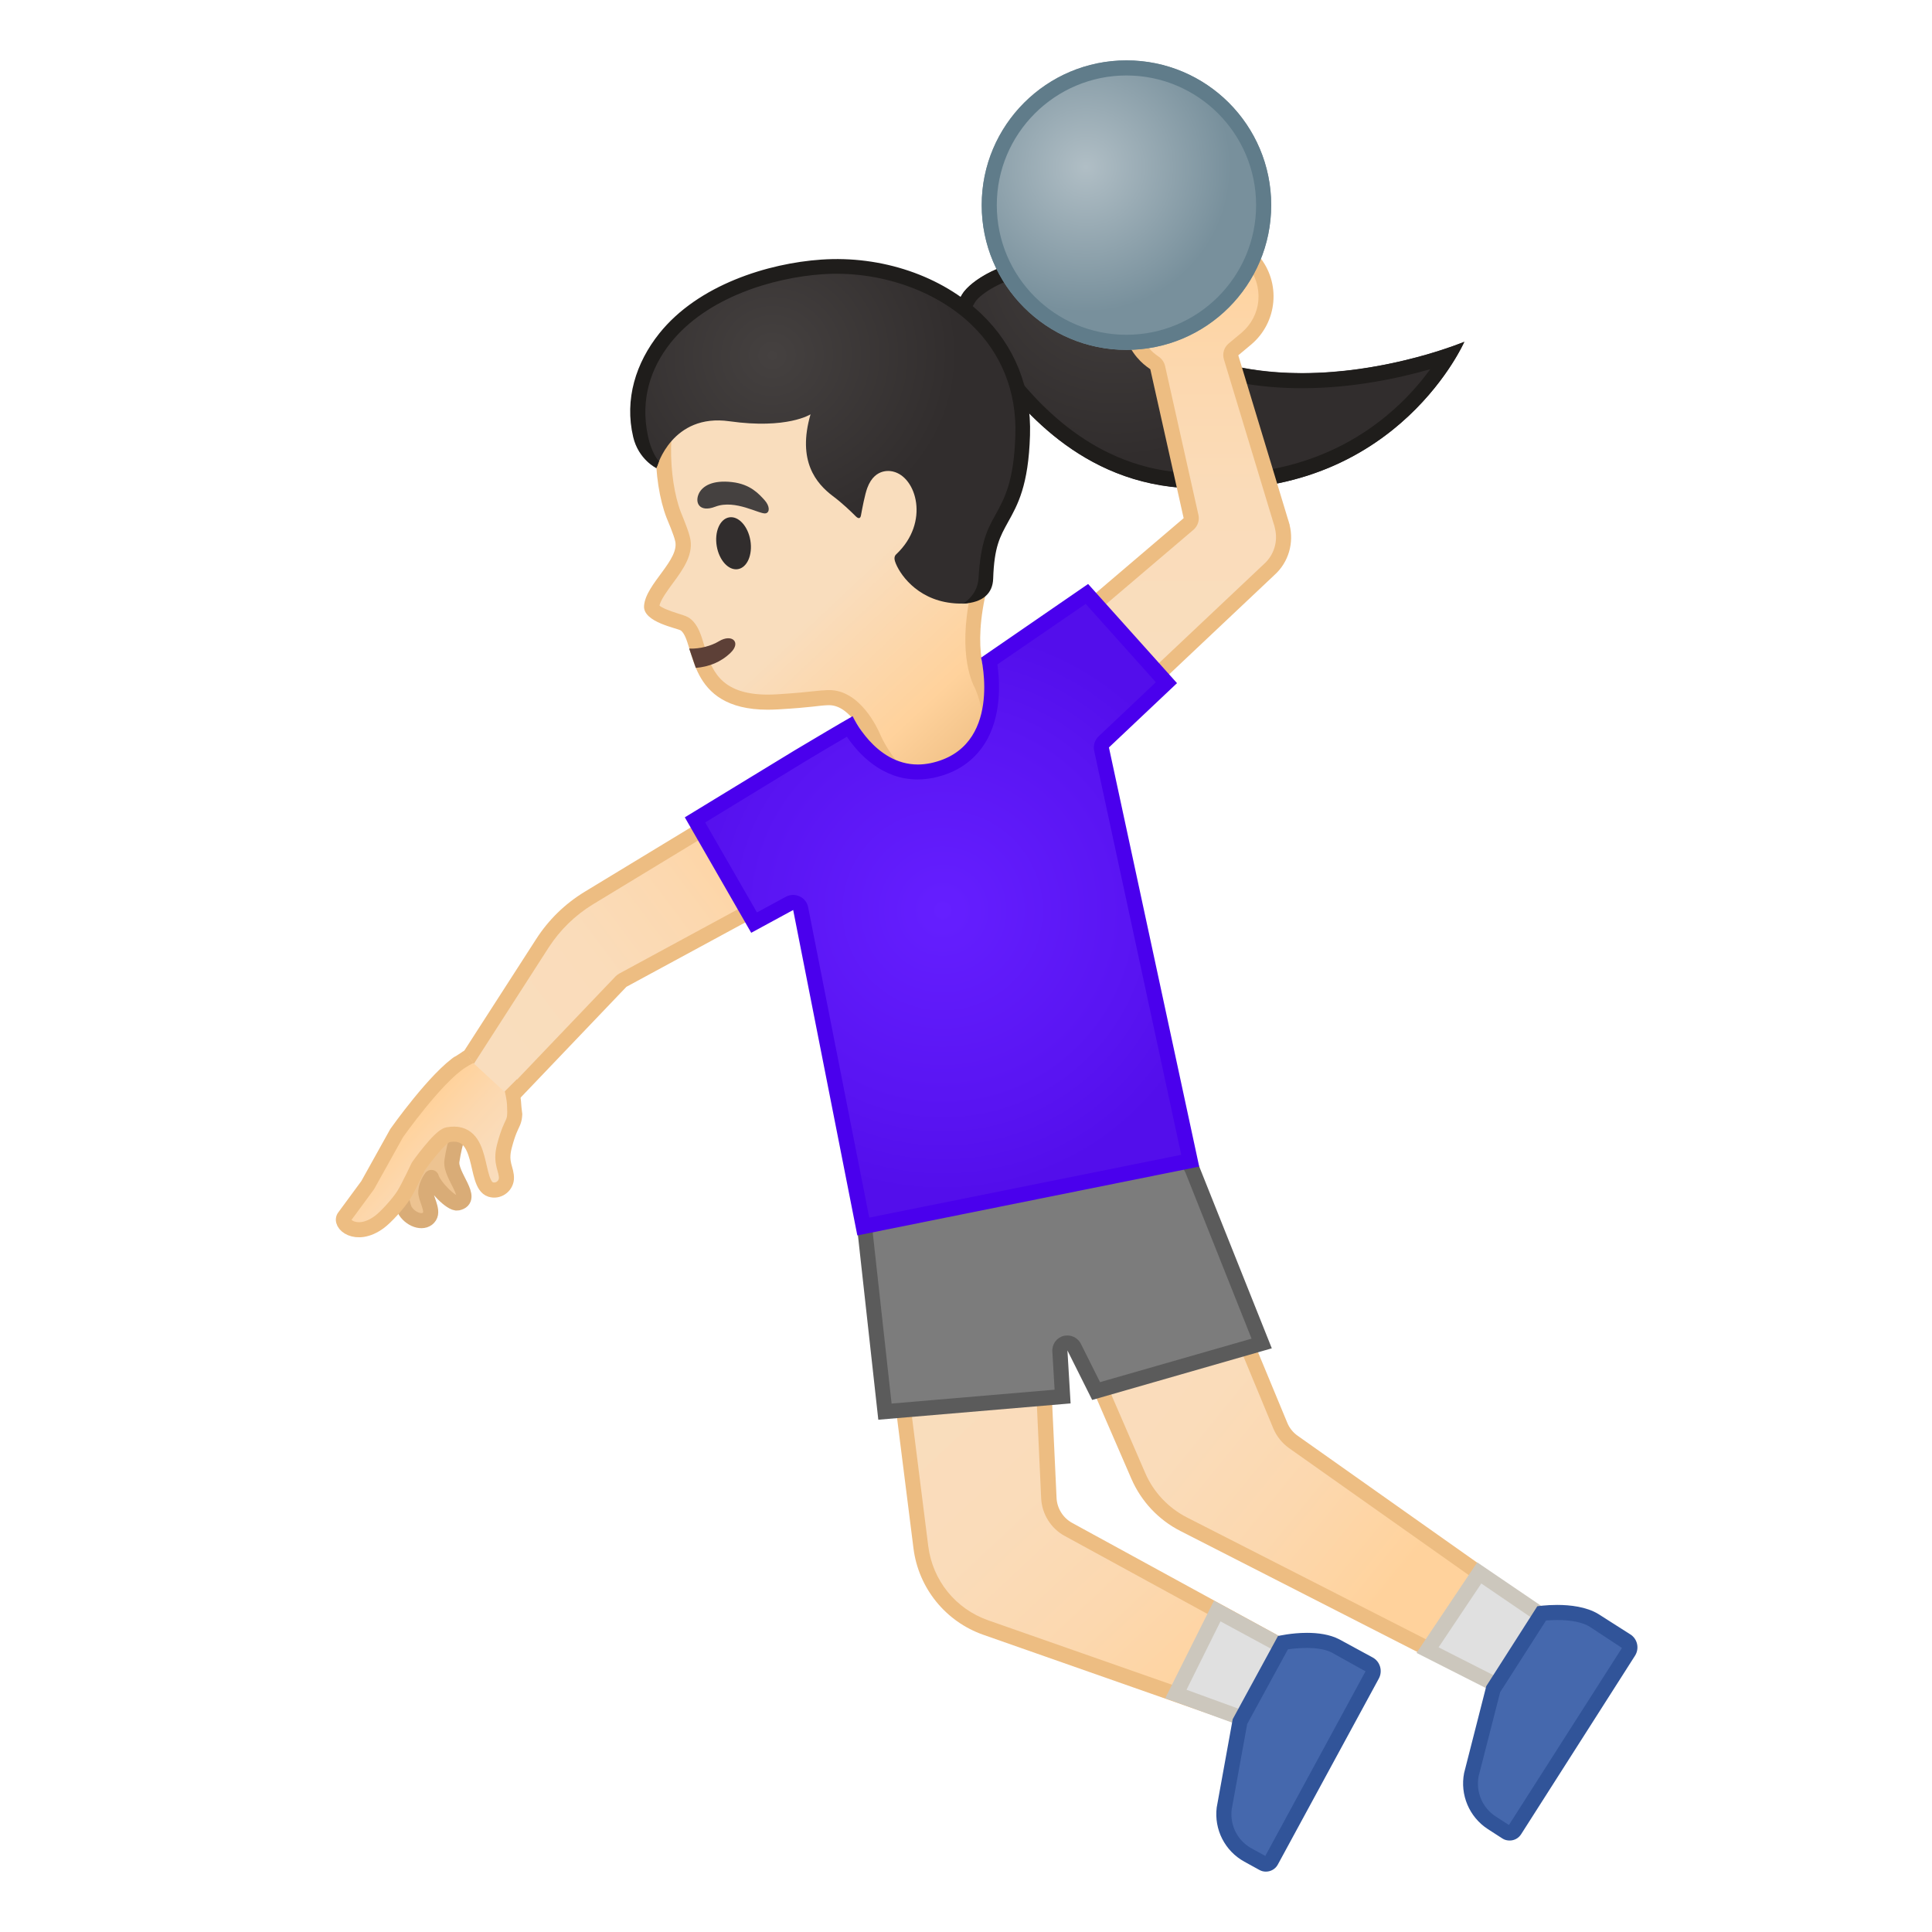 <svg viewBox="0 0 128 128" xmlns="http://www.w3.org/2000/svg" xmlns:xlink="http://www.w3.org/1999/xlink">
  <g id="图层_1">
    <g>
      <g>
        <radialGradient id="SVGID_1_" cx="69.765" cy="91.618" gradientTransform="matrix(0.991 -0.137 0.137 0.991 -7.784 -64.101)" gradientUnits="userSpaceOnUse" r="13.214">
          <stop offset="0" style="stop-color:#454140"/>
          <stop offset="1" style="stop-color:#312D2D"/>
        </radialGradient>
        <path d="M65.37,24c-0.98-1.28-3.39-1.46-1.63-4.48c0.91-1.56,6.38-4.18,9.47-0.42 c8.27,10.06,23.81,3.54,23.81,3.54s-4.97,11.35-19.45,9.6C70.59,31.41,66.82,25.89,65.37,24z" fill="url(#SVGID_1_)"/>
      </g>
      <path d="M69.05,18.17L69.05,18.17c1.39,0,2.52,0.53,3.38,1.57c3.26,3.97,7.91,5.98,13.83,5.98 c3.37,0,6.44-0.67,8.5-1.26c-1.98,2.72-6.34,6.97-14.24,6.97c-0.92,0-1.88-0.06-2.84-0.18c-6.13-0.74-9.7-5.46-11.23-7.48 l-0.29-0.39c-0.35-0.45-0.8-0.78-1.19-1.06c-0.93-0.67-1.21-0.87-0.37-2.3C64.92,19.47,66.83,18.17,69.05,18.17 M69.05,17.17 c-2.42,0-4.75,1.38-5.32,2.35c-1.76,3.01,0.64,3.2,1.63,4.48c1.46,1.89,5.23,7.41,12.2,8.25c1.04,0.12,2.02,0.18,2.96,0.18 c12.21,0,16.49-9.78,16.49-9.78s-4.95,2.08-10.76,2.08c-4.48,0-9.46-1.24-13.06-5.62C72.03,17.68,70.53,17.17,69.05,17.17 L69.05,17.17z" fill="#1F1D1B"/>
      <g>
        <linearGradient id="SVGID_2_" gradientUnits="userSpaceOnUse" x1="51.121" x2="32.993" y1="55.467" y2="69.104">
          <stop offset="0" style="stop-color:#FFD29C"/>
          <stop offset="0.024" style="stop-color:#FFD39E"/>
          <stop offset="0.316" style="stop-color:#FCD8AF"/>
          <stop offset="0.629" style="stop-color:#FADCBA"/>
          <stop offset="1" style="stop-color:#F9DDBD"/>
        </linearGradient>
        <path d="M30.65,70.7l5.28-8.22c0.78-1.21,1.83-2.24,3.06-2.98l13.6-8.25l3.31,5.76l-14.65,7.94 c-0.05,0.02-0.09,0.06-0.12,0.09l-7.72,8.08L30.65,70.7z" fill="url(#SVGID_2_)"/>
        <path d="M52.42,51.94l2.8,4.87L41.03,64.5c-0.09,0.05-0.17,0.11-0.25,0.19l-7.39,7.74l-2.08-1.82l5.05-7.85 c0.74-1.14,1.74-2.12,2.9-2.83L52.42,51.94 M52.78,50.56l-14.04,8.52c-1.3,0.79-2.4,1.86-3.22,3.14L30,70.79l3.45,3.02 l8.05-8.43l15.1-8.18L52.78,50.56L52.78,50.56z" fill="#EDBD82"/>
      </g>
      <circle cx="63.52" cy="81.31" fill="#FBC11B" r="5.64"/>
      <g>
        <linearGradient id="SVGID_4_" gradientUnits="userSpaceOnUse" x1="61.55" x2="82.211" y1="89.331" y2="111.459">
          <stop offset="0" style="stop-color:#F9DDBD"/>
          <stop offset="0.37" style="stop-color:#FADCBA"/>
          <stop offset="0.684" style="stop-color:#FCD8AF"/>
          <stop offset="0.976" style="stop-color:#FFD39E"/>
          <stop offset="1" style="stop-color:#FFD29C"/>
        </linearGradient>
        <path d="M65.31,107.84c-2.34-0.82-3.99-2.86-4.3-5.32l-2.55-20.28l10.2-0.87l0.83,17.88 c0.04,0.87,0.54,1.66,1.3,2.08l14.7,8.03l-2.51,4.67L65.31,107.84z" fill="url(#SVGID_4_)"/>
        <path d="M68.18,81.91l0.8,17.36c0.05,1.04,0.65,2,1.56,2.49l14.26,7.79l-2.07,3.85l-17.26-6.05 c-2.16-0.76-3.68-2.64-3.97-4.91l-2.49-19.76L68.18,81.91 M69.14,80.83L57.9,81.78l2.62,20.8c0.33,2.63,2.12,4.85,4.63,5.73 l18.07,6.34l2.95-5.48l-15.13-8.27c-0.61-0.33-1.01-0.97-1.04-1.66L69.14,80.83L69.14,80.83z" fill="#EDBD82"/>
      </g>
      <circle cx="72.7" cy="78.62" fill="#FBC11B" r="5.64"/>
      <g>
        <linearGradient id="SVGID_5_" gradientUnits="userSpaceOnUse" x1="73.387" x2="94.291" y1="85.284" y2="102.299">
          <stop offset="0" style="stop-color:#F9DDBD"/>
          <stop offset="0.37" style="stop-color:#FADCBA"/>
          <stop offset="0.684" style="stop-color:#FCD8AF"/>
          <stop offset="0.976" style="stop-color:#FFD39E"/>
          <stop offset="1" style="stop-color:#FFD29C"/>
        </linearGradient>
        <path d="M78.42,100.99c-1.34-0.68-2.41-1.82-3.01-3.21l-7.15-16.49l9.26-4.43l7.29,17.58 c0.18,0.44,0.48,0.81,0.87,1.08l15.99,11.3l-2.76,4.61L78.42,100.99z" fill="url(#SVGID_5_)"/>
        <path d="M77.27,77.54l7.09,17.1c0.22,0.52,0.58,0.97,1.04,1.3l15.61,11.03l-2.28,3.81l-20.08-10.24 c-1.24-0.63-2.23-1.68-2.78-2.96l-6.95-16.05L77.27,77.54 M77.79,76.18l-10.17,4.87l7.34,16.93c0.65,1.49,1.79,2.71,3.24,3.45 L99.1,112.1l3.24-5.41L85.97,95.12c-0.31-0.22-0.55-0.52-0.69-0.87L77.79,76.18L77.79,76.18z" fill="#EDBD82"/>
      </g>
      <g>
        <path d="M57.33,81.78c0-0.02,0-0.04,0-0.06c-0.29-3.41,2.25-6.42,5.66-6.71c0.18-0.01,0.36-0.02,0.53-0.02 c1.05,0,2.08,0.27,3,0.78c0.08,0.04,0.16,0.06,0.24,0.06c0.05,0,0.09-0.01,0.14-0.02c0.13-0.04,0.24-0.12,0.3-0.24 c0.63-1.17,1.59-2.08,2.77-2.65c0.53-0.26,1.13-0.39,1.78-0.39c2.91,0,6.1,2.57,7.25,4.98l4.59,11.51l-10.97,3.15l-1.46-2.91 c-0.09-0.17-0.26-0.28-0.45-0.28c-0.04,0-0.09,0.01-0.13,0.02c-0.23,0.06-0.38,0.28-0.37,0.51l0.18,3.02l-11.77,1L57.33,81.78z" fill="#7C7C7C"/>
        <path d="M71.76,73.03c2.46,0,5.55,2.13,6.78,4.66l4.38,11l-10.04,2.88l-1.27-2.54 c-0.17-0.34-0.52-0.55-0.89-0.55c-0.09,0-0.17,0.01-0.26,0.03c-0.46,0.12-0.77,0.55-0.74,1.03l0.15,2.53l-10.8,0.92l-1.24-11.24 c0-0.02,0-0.05,0-0.07c-0.13-1.52,0.34-3,1.32-4.16c0.98-1.17,2.36-1.88,3.88-2.01c0.16-0.01,0.33-0.02,0.49-0.02 c0.96,0,1.92,0.25,2.76,0.71c0.15,0.08,0.32,0.13,0.49,0.13c0.09,0,0.19-0.01,0.28-0.04c0.26-0.08,0.47-0.25,0.6-0.48 c0.58-1.07,1.46-1.91,2.55-2.44C70.66,73.14,71.18,73.03,71.76,73.03 M71.76,72.03c-0.69,0-1.37,0.14-2,0.43 c-1.33,0.64-2.35,1.66-3,2.86c-0.97-0.54-2.08-0.84-3.24-0.84c-0.19,0-0.38,0.01-0.57,0.02c-3.69,0.31-6.43,3.56-6.12,7.25l0,0 l1.36,12.31l12.74-1.08l-0.21-3.51l1.64,3.28l11.9-3.42l-4.81-12.05C78.15,74.58,74.77,72.03,71.76,72.03L71.76,72.03z" fill="#5B5B5B"/>
      </g>
      <circle cx="54.73" cy="54.09" fill="#FBC11B" r="3.83"/>
      <g>
        <linearGradient id="SVGID_7_" gradientUnits="userSpaceOnUse" x1="76.061" x2="76.061" y1="16.492" y2="43.528">
          <stop offset="0" style="stop-color:#FFD29C"/>
          <stop offset="0.024" style="stop-color:#FFD39E"/>
          <stop offset="0.316" style="stop-color:#FCD8AF"/>
          <stop offset="0.629" style="stop-color:#FADCBA"/>
          <stop offset="1" style="stop-color:#F9DDBD"/>
        </linearGradient>
        <path d="M67.08,44.65l11.67-9.93c0.14-0.12,0.2-0.31,0.16-0.49l-2.21-9.88c-0.03-0.12-0.1-0.23-0.21-0.3 c-0.32-0.22-0.56-0.43-0.75-0.65c-1.33-1.58-1.13-3.9,0.42-5.2l1.67-1.4c0.66-0.55,1.5-0.86,2.35-0.86 c1.09,0,2.11,0.48,2.81,1.31c0.66,0.78,0.96,1.73,0.87,2.71c-0.08,0.97-0.54,1.86-1.29,2.49l-0.85,0.71 c-0.15,0.13-0.21,0.34-0.16,0.53l3.29,10.86c0.04,0.11,0.06,0.19,0.08,0.27l0.01-0.01c0,0.03,0,0.07,0.01,0.1 c0.25,1.04-0.08,2.13-0.86,2.83L71.51,49.59L67.08,44.65z" fill="url(#SVGID_7_)"/>
        <path d="M80.19,16.43c0.94,0,1.82,0.41,2.45,1.16c0.54,0.65,0.8,1.47,0.73,2.31c-0.07,0.84-0.47,1.6-1.12,2.15 l-0.85,0.71c-0.31,0.26-0.43,0.67-0.31,1.06l3.29,10.86c0.01,0.02,0.01,0.04,0.02,0.06c0.02,0.06,0.04,0.12,0.05,0.18 c0,0.01,0.01,0.02,0.01,0.04c0,0.02,0.01,0.03,0.01,0.05c0.21,0.86-0.06,1.76-0.73,2.36l-12.2,11.51l-3.75-4.18l11.28-9.6 c0.28-0.24,0.41-0.62,0.33-0.98l-2.21-9.87c-0.06-0.25-0.2-0.46-0.41-0.61c-0.28-0.19-0.49-0.37-0.68-0.6 c-1.12-1.34-0.95-3.34,0.39-4.46l1.67-1.4C78.72,16.7,79.45,16.43,80.19,16.43 M80.19,15.43c-0.95,0-1.9,0.32-2.68,0.98 l-1.67,1.4c-1.76,1.48-1.99,4.11-0.51,5.87l0.03,0.03c0.25,0.3,0.54,0.54,0.85,0.75l2.21,9.87L66.37,44.6l5.12,5.71L84.43,38.1 c0.96-0.86,1.3-2.15,1.01-3.32l0.01,0l-0.03-0.08c-0.03-0.1-0.05-0.2-0.09-0.3l-3.29-10.86l0.85-0.71 c1.76-1.48,1.99-4.11,0.51-5.87l-0.03-0.03C82.55,15.94,81.37,15.43,80.19,15.43L80.19,15.43z" fill="#EDBD82"/>
      </g>
      <circle cx="68.92" cy="47.45" fill="#FBC11B" r="3.83"/>
      <radialGradient id="SVGID_8_" cx="71.955" cy="11.072" gradientUnits="userSpaceOnUse" r="9.587">
        <stop offset="5.779656e-03" style="stop-color:#B0BEC5"/>
        <stop offset="1" style="stop-color:#78909C"/>
      </radialGradient>
      <circle cx="74.63" cy="13.59" fill="url(#SVGID_8_)" r="9.59"/>
      <g>
        <defs>
          <path id="SVGID_9_" d="M33.42,72.33l-2.05-1.89l-0.61-0.87c0,0,0.05,0.02-0.51,0.37c-1.05,0.67-4.59,0.67-5.84,1.95 c0,0-4.85,4.36-4.87,4.99c-0.01,0.18,2.68,6.32,3.08,6.45c7.54,2.35,11.45-3.05,11.79-3.4c1.31-1.35,0.19-5.23,0.11-6.94 c-0.01-0.26-0.25-1.51-0.25-1.51L33.42,72.33z"/>
        </defs>
        <clipPath id="SVGID_10_">
          <use overflow="visible" xlink:href="#SVGID_9_"/>
        </clipPath>
        <path clip-path="url(#SVGID_10_)" d=" M28.78,72.91c0,0-1.5,2.12-2.13,4.91c-0.26,1.15,0.07,2.22,0.21,2.42c0.44,0.65,1.29,0.85,1.6,0.35 c0.27-0.43-0.28-1.21-0.25-1.65c0.04-0.52,0.37-0.93,0.37-0.93c0.15,0.55,1.32,1.78,1.74,1.69c1.18-0.25-0.52-1.82-0.38-2.78 c0.37-2.49,1.44-4.06,1.44-4.06L28.78,72.91z" fill="#EDC391" stroke="#D9AC77" stroke-linecap="round" stroke-linejoin="round" stroke-miterlimit="10"/>
        <linearGradient id="SVGID_13_" gradientTransform="matrix(0.728 0.686 -0.686 0.728 -122.838 478.661)" gradientUnits="userSpaceOnUse" x1="-167.948" x2="-160.064" y1="-396.593" y2="-396.593">
          <stop offset="0" style="stop-color:#FFD29C"/>
          <stop offset="0.024" style="stop-color:#FFD39E"/>
          <stop offset="0.316" style="stop-color:#FCD8AF"/>
          <stop offset="0.629" style="stop-color:#FADCBA"/>
          <stop offset="1" style="stop-color:#F9DDBD"/>
        </linearGradient>
        <path clip-path="url(#SVGID_10_)" d=" M32.51,78.81c-1.14-0.36-0.34-4.09-2.84-3.63c-0.54,0.1-1.95,2.09-1.95,2.09s-0.62,1.33-0.97,1.9c-0.35,0.56-1.19,1.48-1.63,1.8 c-1.54,1.13-2.69,0.07-2.29-0.37l1.53-2.08l1.92-3.45c0,0,2.6-3.69,4.28-4.76c1.46-0.93,1.49-0.42,2.75,0.48 c0.43,0.3,0.75,1.81,0.78,2.36c0.08,1.54-0.16,0.84-0.67,2.78c-0.31,1.17,0.17,1.52,0.13,2.18C33.5,78.61,33,78.96,32.51,78.81z" fill="url(#SVGID_13_)" stroke="#EDBD82" stroke-linecap="round" stroke-linejoin="round" stroke-miterlimit="10"/>
      </g>
      <g>
        <polygon fill="#E0E0E0" points="77.9,112.23 80.64,106.74 85.49,109.37 83.06,114.12 "/>
        <path d="M80.86,107.42l3.97,2.15l-2,3.92l-4.22-1.54L80.86,107.42 M80.43,106.05l-3.23,6.46l6.11,2.23l2.85-5.58 L80.43,106.05L80.43,106.05z" fill="#CCC7BD"/>
      </g>
      <g>
        <polygon fill="#E0E0E0" points="94.57,109.33 98,104.21 102.48,107.26 99.44,111.79 "/>
        <path d="M98.14,104.91l3.65,2.49l-2.52,3.75l-3.96-2.01L98.14,104.91 M97.87,103.51l-4.02,6l5.76,2.92l3.57-5.31 L97.87,103.51L97.87,103.51z" fill="#CCC7BD"/>
      </g>
      <path d="M74.63,5c4.74,0,8.59,3.85,8.59,8.59s-3.85,8.59-8.59,8.59s-8.59-3.85-8.59-8.59S69.9,5,74.63,5 M74.63,4 c-5.29,0-9.59,4.29-9.59,9.59s4.29,9.59,9.59,9.59s9.59-4.29,9.59-9.59S79.93,4,74.63,4L74.63,4z" fill="#607C8A"/>
      <g>
        <path d="M100,121.45c-0.08,0-0.15-0.02-0.22-0.06l-0.96-0.62c-1.07-0.69-1.6-1.95-1.35-3.2l1.45-5.66l3.21-5.02 c0.22-0.02,0.59-0.06,1.03-0.06c1.05,0,1.89,0.18,2.43,0.52l2.12,1.36c0.25,0.16,0.32,0.49,0.16,0.73l-7.54,11.82 C100.27,121.38,100.14,121.45,100,121.45L100,121.45z" fill="#4568AD"/>
        <path d="M103.17,107.33c0.94,0,1.71,0.16,2.16,0.45l2.13,1.4l-7.49,11.73l-0.87-0.56 c-0.89-0.58-1.33-1.62-1.14-2.66l1.43-5.58l3.04-4.75C102.63,107.35,102.89,107.33,103.17,107.33 M103.17,106.33 c-0.75,0-1.32,0.09-1.32,0.09l-3.38,5.29l-1.47,5.76c-0.28,1.44,0.34,2.91,1.57,3.71l0.96,0.62c0.15,0.1,0.32,0.14,0.49,0.14 c0.3,0,0.59-0.15,0.76-0.42l7.54-11.82c0.31-0.48,0.17-1.12-0.31-1.42l-2.12-1.35C105.1,106.45,104.02,106.33,103.17,106.33 L103.17,106.33z" fill="#315499"/>
      </g>
      <g>
        <path d="M83.87,123.5c-0.07,0-0.13-0.02-0.19-0.05l-1-0.55c-1.11-0.62-1.73-1.83-1.57-3.09l1.04-5.75l2.85-5.24 c0.31-0.06,0.92-0.15,1.59-0.15c0.79,0,1.44,0.13,1.89,0.37l2.21,1.2c0.12,0.07,0.22,0.18,0.26,0.32s0.03,0.28-0.04,0.4 l-6.69,12.32C84.15,123.42,84.01,123.5,83.87,123.5L83.87,123.5z" fill="#4568AD"/>
        <path d="M86.59,109.18c0.7,0,1.27,0.11,1.65,0.31l2.23,1.24l-6.64,12.23l-0.91-0.5 c-0.93-0.51-1.44-1.52-1.32-2.57l1.03-5.67l2.7-4.95C85.64,109.23,86.1,109.18,86.59,109.18 M86.59,108.18 c-1.03,0-1.92,0.21-1.92,0.21l-3,5.51l-1.06,5.85c-0.18,1.46,0.54,2.88,1.83,3.59l1,0.55c0.14,0.08,0.29,0.11,0.43,0.11 c0.32,0,0.63-0.17,0.79-0.47l6.69-12.32c0.27-0.5,0.09-1.13-0.41-1.4l-2.21-1.2C88.1,108.28,87.31,108.18,86.59,108.18 L86.59,108.18z" fill="#315499"/>
      </g>
      <g>
        <g>
          <g>
            <g>
              <linearGradient id="SVGID_14_" gradientTransform="matrix(0.957 -0.289 0.289 0.957 -101.941 76.544)" gradientUnits="userSpaceOnUse" x1="156.305" x2="171.168" y1="-8.235" y2="21.802">
                <stop offset="0.55" style="stop-color:#F9DDBD"/>
                <stop offset="0.831" style="stop-color:#FFD29C"/>
                <stop offset="1" style="stop-color:#EDBD82"/>
              </linearGradient>
              <path d="M61.97,52.5c-2.56,0-4.13-3.68-4.15-3.72c-0.11-0.27-1.14-2.56-2.88-2.56 c-0.39,0.01-0.61,0.04-0.92,0.07c-0.45,0.05-1.09,0.12-2.5,0.21c-0.22,0.01-0.44,0.02-0.64,0.02c-3.62,0-4.22-2-4.7-3.61 c-0.2-0.67-0.36-1.2-0.73-1.51c-0.12-0.1-0.29-0.15-0.61-0.25c-0.42-0.13-1.7-0.53-1.67-0.97 c0.04-0.53,0.52-1.19,0.99-1.82c0.64-0.88,1.31-1.78,1.04-2.69c-0.05-0.24-0.28-0.83-0.52-1.42l-0.05-0.13 c-0.46-1.17-0.71-2.85-0.68-4.48c0.1-5.14,2.64-8.74,7.15-10.13c0.84-0.26,1.76-0.39,2.73-0.39c3.76,0,8.04,2,10.4,4.87 c1.73,2.1,1.88,10.21,0.73,14.72c-1.17,4.59,0.06,6.62,0.11,6.71c0.06,0.14,2.16,4.94-1.76,6.76 C62.85,52.39,62.4,52.5,61.97,52.5L61.97,52.5z" fill="url(#SVGID_14_)"/>
              <path d="M53.83,19.62c3.62,0,7.74,1.93,10.02,4.69c1.62,1.96,1.73,9.97,0.63,14.28 c-1.12,4.37-0.14,6.54,0.12,7.01c0.21,0.48,1.83,4.57-1.5,6.12c-0.39,0.18-0.77,0.27-1.13,0.27 c-1.84,0-3.29-2.46-3.69-3.41c-0.13-0.29-1.28-2.86-3.34-2.86l-0.1,0c-0.32,0.01-0.56,0.04-0.88,0.07 c-0.45,0.05-1.07,0.12-2.47,0.21c-0.21,0.01-0.42,0.02-0.61,0.02c-3.25,0-3.76-1.73-4.22-3.25 c-0.22-0.72-0.4-1.34-0.89-1.75c-0.2-0.17-0.42-0.24-0.78-0.35c-0.7-0.22-1.14-0.4-1.3-0.55 c0.09-0.39,0.52-0.98,0.88-1.47c0.68-0.92,1.44-1.96,1.13-3.09c-0.07-0.31-0.27-0.83-0.54-1.5l-0.05-0.12 c-0.43-1.12-0.67-2.72-0.65-4.29c0.05-2.84,1.01-7.88,6.8-9.66C52.04,19.74,52.91,19.62,53.83,19.62 M53.83,18.62 c-0.99,0-1.96,0.13-2.88,0.41c-5.11,1.57-7.41,5.72-7.5,10.6c-0.03,1.77,0.25,3.48,0.71,4.67 c0.06,0.14,0.49,1.17,0.56,1.5c0.37,1.26-1.95,2.88-2.05,4.34c-0.08,1.1,2.25,1.48,2.45,1.64 c0.97,0.81,0.3,5.24,5.75,5.24c0.22,0,0.44-0.01,0.67-0.02c2.38-0.14,2.59-0.25,3.33-0.28c0.02,0,0.04,0,0.06,0 c1.46,0,2.42,2.26,2.42,2.26s1.68,4.02,4.61,4.02c0.48,0,1-0.11,1.55-0.37c4.42-2.06,1.97-7.48,1.97-7.48 s-1.18-1.88-0.05-6.32c1.1-4.29,1.13-12.8-0.83-15.17C62.18,20.72,57.82,18.62,53.83,18.62L53.83,18.62z" fill="#EDBD82"/>
            </g>
            <path d="M46.1,44.25c0.85-0.07,1.67-0.38,2.31-1.01c0.71-0.69,0.08-1.27-0.77-0.76 c-0.51,0.31-1.26,0.52-1.98,0.49L46.1,44.25z" fill="#5D4037"/>
          </g>
          <ellipse cx="48.61" cy="35.99" fill="#312D2D" rx="1.13" ry="1.74" transform="matrix(0.986 -0.166 0.166 0.986 -5.304 8.575)"/>
          <g>
            <radialGradient id="SVGID_15_" cx="48.565" cy="32.965" gradientUnits="userSpaceOnUse" r="1.829">
              <stop offset="0.09" style="stop-color:#454140"/>
              <stop offset="1" style="stop-color:#454140"/>
            </radialGradient>
            <path d="M47.39,33.57c-1.07,0.41-1.39-0.29-1.07-0.91c0.24-0.45,0.87-0.87,2.18-0.72 c1.23,0.14,1.79,0.8,2.15,1.19c0.36,0.4,0.36,0.82,0.08,0.88C50.35,34.1,48.72,33.06,47.39,33.57z" fill="url(#SVGID_15_)"/>
          </g>
        </g>
        <g>
          <g>
            <radialGradient id="SVGID_16_" cx="102.04" cy="-29.442" gradientTransform="matrix(1.026 -0.158 0.158 0.988 -48.872 68.76)" gradientUnits="userSpaceOnUse" r="11.907">
              <stop offset="0" style="stop-color:#454140"/>
              <stop offset="1" style="stop-color:#312D2D"/>
            </radialGradient>
            <path d="M57.04,34.15c0.09-0.49,0.26-1.39,0.42-1.82c0.53-1.44,1.69-1.09,1.7-1.09 c1.56,0.35,2.46,3.37,0.22,5.48c-0.05,0.05-0.18,0.17-0.08,0.48c0.25,0.76,1.39,2.48,3.72,2.75c0.31,0.04,0.58,0.04,0.82,0.04 c0.78-0.03,1.37-0.7,1.39-1.48c0.15-4.76,2.35-3.63,2.53-9.68c0.23-7.64-6.92-11.59-13.32-11.14 c-5.76,0.4-13.14,3.85-12.01,11.19c0.21,1.34,1.11,2.01,1.11,2.01s0.99-3.52,4.79-2.98c3.82,0.54,5.37-0.46,5.37-0.46 c-0.9,3.11,0.39,4.59,1.47,5.41c0.62,0.46,1.21,1.03,1.54,1.36C56.88,34.38,57,34.36,57.04,34.15z" fill="url(#SVGID_16_)"/>
          </g>
          <path d="M65.03,20.81c-2.64-2.54-6.62-3.89-10.63-3.61c-3.49,0.24-8.14,1.66-10.72,4.89 c-1.55,1.94-2.32,4.36-1.73,6.86c0.35,1.5,1.54,2.07,1.54,2.07l0.17-0.46c0,0-0.49-0.46-0.75-1.76 c-0.47-2.32,0.16-4.38,1.53-6.1c2.39-2.99,6.75-4.3,10.03-4.53c3.69-0.26,7.48,1.02,9.89,3.34c1.99,1.91,3,4.44,2.91,7.3 c-0.09,3.09-0.72,4.21-1.32,5.3c-0.56,1-0.98,1.85-1.12,4.2c-0.07,1.19-1.08,1.69-1,1.68c1.29-0.07,1.94-0.68,1.97-1.65 c0.07-2.12,0.45-2.78,0.99-3.76c0.63-1.13,1.35-2.41,1.45-5.74C68.34,25.7,67.23,22.92,65.03,20.81z" fill="#1F1D1B"/>
        </g>
      </g>
      <g>
        <radialGradient id="SVGID_17_" cx="62.455" cy="60.307" gradientUnits="userSpaceOnUse" r="18.817">
          <stop offset="0" style="stop-color:#651FFF"/>
          <stop offset="0.705" style="stop-color:#5914F2"/>
          <stop offset="1" style="stop-color:#530EEB"/>
        </radialGradient>
        <path d="M53.05,60.19c-0.03-0.16-0.13-0.29-0.28-0.36c-0.07-0.03-0.14-0.05-0.21-0.05 c-0.08,0-0.16,0.02-0.24,0.06l-2.35,1.27l-3.91-6.8l6.83-4.17c0.02-0.01,0.03-0.01,0.04-0.02c1.31-0.78,2.41-1.44,3.36-1.99 c0.57,0.96,2.06,3.01,4.52,3.01c0.31,0,0.64-0.03,0.96-0.1c1.37-0.29,2.41-0.98,3.08-2.05c1.16-1.86,0.87-4.3,0.71-5.2l6.45-4.44 l5.27,5.88l-4.16,3.92c-0.13,0.12-0.18,0.3-0.15,0.47l5.88,27.28L57.2,81.26L53.05,60.19z" fill="url(#SVGID_17_)"/>
        <path d="M71.93,40.01l4.65,5.19l-3.8,3.59c-0.25,0.24-0.36,0.6-0.29,0.94l5.77,26.78l-20.67,4.16L53.54,60.1 c-0.06-0.31-0.27-0.58-0.56-0.71c-0.14-0.06-0.28-0.1-0.43-0.1c-0.16,0-0.33,0.04-0.48,0.12l-1.92,1.04l-3.43-5.96l6.39-3.9 c0.02-0.01,0.04-0.02,0.06-0.04c1.23-0.74,2.16-1.29,2.94-1.74c0.76,1.12,2.31,2.83,4.68,2.83c0.35,0,0.71-0.04,1.06-0.11 c1.51-0.32,2.65-1.09,3.4-2.28c1.13-1.8,0.99-4.1,0.83-5.23L71.93,40.01 M72.09,38.69L65,43.57c0,0,1.46,5.96-3.34,6.99 c-0.3,0.06-0.58,0.09-0.85,0.09c-2.86,0-4.32-3.2-4.32-3.2c-1.05,0.6-2.29,1.34-3.82,2.25l0,0l-7.3,4.45l4.4,7.65l2.78-1.51 l4.25,21.56l22.65-4.56l-5.98-27.77l4.51-4.26L72.09,38.69L72.09,38.69z" fill="#4A00ED"/>
      </g>
    </g>
  </g>
</svg>